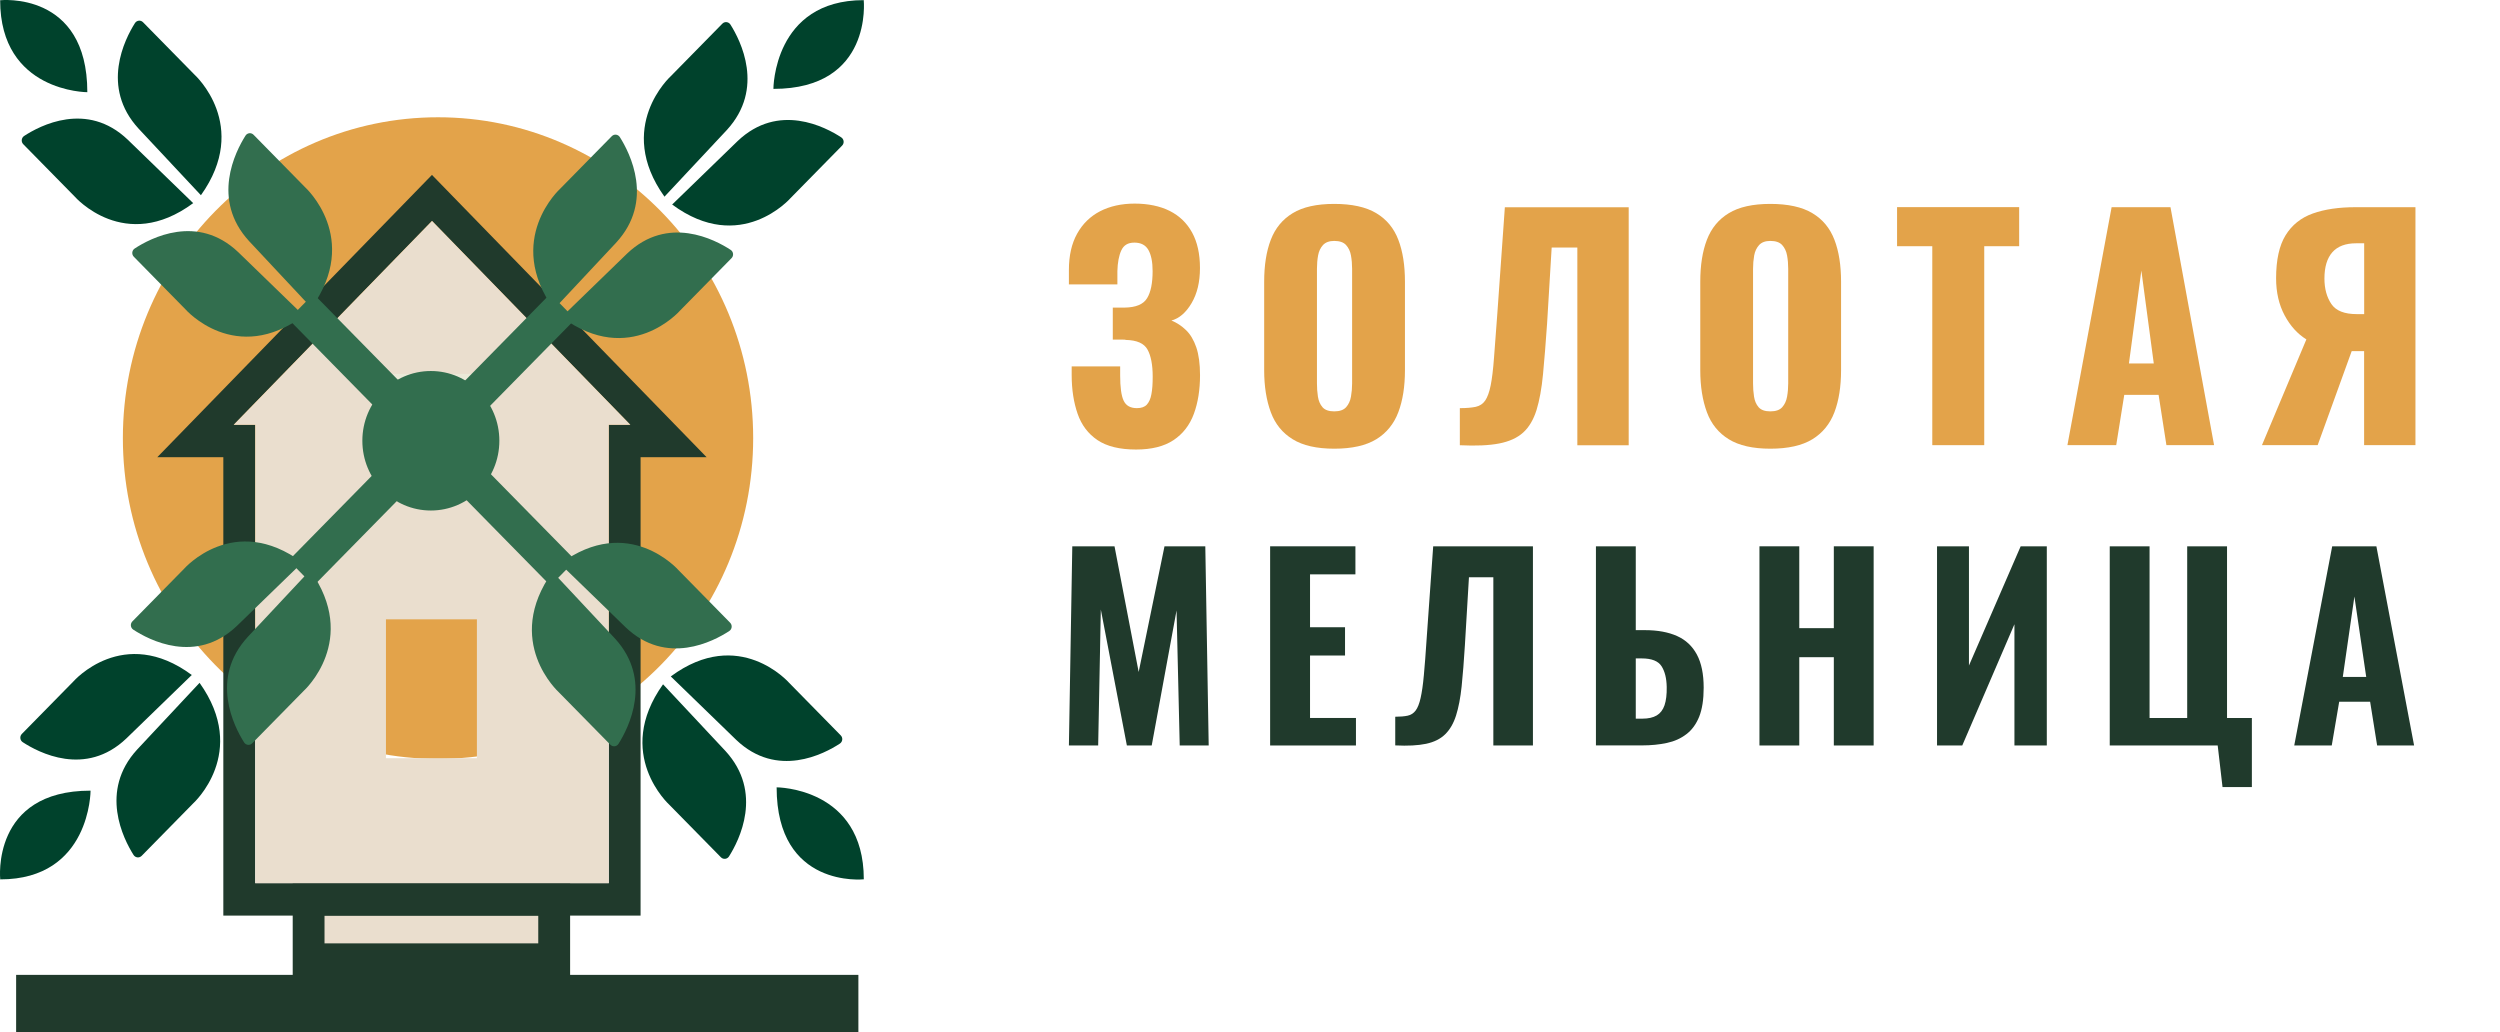 <svg width="155" height="64" viewBox="0 0 155 64" fill="none" xmlns="http://www.w3.org/2000/svg">
    <path d="M33.963 56.452H19.814V59.045H33.963V56.452Z" fill="#EADECE"/>
    <path d="M46.697 27.16C46.697 38.145 37.95 47.052 27.157 47.052C16.365 47.052 7.618 38.148 7.618 27.16C7.618 16.173 16.367 7.271 27.157 7.271C37.947 7.271 46.697 16.176 46.697 27.163" fill="#E3A34A"/>
    <path d="M39.719 56.766H13.846V28.347H9.752L26.781 10.844L43.811 28.347H39.716V56.766H39.719ZM15.822 54.755H37.744V26.339H39.079L26.784 13.701L14.489 26.339H15.824V54.758L15.822 54.755Z" fill="#203A2C"/>
    <path d="M35.347 60.5H18.148V54.758H35.347V60.5ZM20.12 58.489H33.372V56.766H20.12V58.489Z" fill="#203A2C"/>
    <path d="M53.22 60.442H1V64H53.22V60.442Z" fill="#203A2C"/>
    <path d="M26.784 13.701L14.489 26.339H15.824V54.758H37.746V26.339H39.082L26.787 13.701H26.784ZM29.568 47.009H23.929V38.398H29.568V47.009Z" fill="#EADECE"/>
    <path d="M29.602 23.182H23.963V28.923H29.602V23.182Z" fill="#EBE9D8"/>
    <path d="M41.196 12.195L45.059 8.066C47.435 5.485 45.91 2.509 45.288 1.524C45.175 1.346 44.931 1.317 44.784 1.469L41.584 4.728C41.584 4.728 38.109 7.873 41.199 12.197" fill="#00422C"/>
    <path d="M41.674 12.681L45.729 8.749C48.265 6.329 51.188 7.882 52.156 8.516C52.331 8.631 52.359 8.879 52.209 9.029L49.009 12.287C49.009 12.287 45.919 15.825 41.671 12.679" fill="#00422C"/>
    <path d="M34.339 19.172L38.202 15.044C40.579 12.463 39.054 9.487 38.431 8.501C38.318 8.323 38.075 8.294 37.928 8.447L34.727 11.705C34.727 11.705 31.252 14.851 34.342 19.175" fill="#326E4E"/>
    <path d="M34.82 19.659L38.875 15.726C41.411 13.307 44.334 14.859 45.302 15.493C45.477 15.608 45.503 15.856 45.355 16.006L42.155 19.264C42.155 19.264 39.065 22.802 34.817 19.656" fill="#326E4E"/>
    <path d="M47.951 5.511C47.951 5.511 47.951 0.009 53.551 0.009C53.551 0.009 54.131 5.511 47.951 5.511Z" fill="#00422C"/>
    <path d="M34.121 18.214L27.704 24.747L29.249 26.32L35.666 19.787L34.121 18.214Z" fill="#326E4E"/>
    <path d="M12.372 42.336L8.509 46.465C6.132 49.046 7.657 52.022 8.28 53.007C8.393 53.185 8.637 53.211 8.784 53.062L11.984 49.803C11.984 49.803 15.459 46.658 12.372 42.334" fill="#00422C"/>
    <path d="M11.891 41.849L7.836 45.782C5.3 48.202 2.377 46.649 1.409 46.015C1.234 45.9 1.209 45.652 1.356 45.502L4.556 42.244C4.556 42.244 7.646 38.707 11.894 41.852" fill="#00422C"/>
    <path d="M19.226 35.359L15.363 39.487C12.986 42.068 14.511 45.044 15.134 46.029C15.247 46.208 15.49 46.234 15.637 46.084L18.838 42.826C18.838 42.826 22.313 39.68 19.226 35.356" fill="#326E4E"/>
    <path d="M18.745 34.872L14.69 38.804C12.154 41.224 9.231 39.672 8.263 39.038C8.088 38.923 8.062 38.675 8.209 38.525L11.41 35.267C11.41 35.267 14.5 31.729 18.747 34.875" fill="#326E4E"/>
    <path d="M5.615 49.02C5.615 49.02 5.615 54.522 0.014 54.522C0.014 54.522 -0.566 49.02 5.615 49.02Z" fill="#00422C"/>
    <path d="M24.317 28.212L17.9 34.745L19.445 36.318L25.862 29.785L24.317 28.212Z" fill="#326E4E"/>
    <path d="M41.589 41.939L45.644 45.871C48.18 48.291 51.103 46.738 52.071 46.104C52.246 45.989 52.274 45.741 52.124 45.592L48.924 42.333C48.924 42.333 45.834 38.796 41.586 41.941" fill="#00422C"/>
    <path d="M41.108 42.426L44.971 46.554C47.348 49.135 45.823 52.111 45.2 53.096C45.087 53.275 44.843 53.301 44.696 53.151L41.496 49.893C41.496 49.893 38.021 46.747 41.111 42.423" fill="#00422C"/>
    <path d="M34.733 34.959L38.788 38.891C41.323 41.311 44.246 39.758 45.214 39.124C45.39 39.009 45.418 38.761 45.268 38.608L42.068 35.35C42.068 35.35 38.977 31.813 34.73 34.956" fill="#326E4E"/>
    <path d="M34.255 35.448L38.117 39.576C40.494 42.158 38.969 45.133 38.346 46.119C38.233 46.297 37.99 46.323 37.843 46.173L34.642 42.915C34.642 42.915 31.167 39.769 34.257 35.445" fill="#326E4E"/>
    <path d="M48.151 48.815C48.151 48.815 53.556 48.815 53.556 54.517C53.556 54.517 48.151 55.107 48.151 48.815Z" fill="#00422C"/>
    <path d="M29.259 28.204L27.714 29.777L34.131 36.31L35.676 34.737L29.259 28.204Z" fill="#326E4E"/>
    <path d="M11.979 12.595L7.923 8.663C5.388 6.243 2.465 7.796 1.497 8.429C1.322 8.545 1.296 8.792 1.443 8.942L4.644 12.2C4.644 12.2 7.734 15.738 11.981 12.592" fill="#00422C"/>
    <path d="M12.457 12.105L8.594 7.977C6.217 5.396 7.742 2.42 8.365 1.435C8.478 1.256 8.722 1.227 8.869 1.38L12.069 4.638C12.069 4.638 15.544 7.784 12.454 12.108" fill="#00422C"/>
    <path d="M18.832 19.572L14.777 15.64C12.242 13.22 9.319 14.773 8.351 15.407C8.175 15.522 8.15 15.77 8.297 15.919L11.498 19.178C11.498 19.178 14.588 22.715 18.835 19.57" fill="#326E4E"/>
    <path d="M19.311 19.083L15.448 14.954C13.071 12.373 14.596 9.397 15.219 8.412C15.332 8.233 15.575 8.205 15.722 8.357L18.923 11.616C18.923 11.616 22.398 14.761 19.311 19.085" fill="#326E4E"/>
    <path d="M5.414 5.716C5.414 5.716 0.009 5.716 0.009 0.015C0.009 0.015 5.414 -0.576 5.414 5.716Z" fill="#00422C"/>
    <path d="M19.438 18.223L17.893 19.796L24.31 26.328L25.855 24.756L19.438 18.223Z" fill="#326E4E"/>
    <path d="M30.96 27.328C30.96 29.716 29.059 31.652 26.713 31.652C24.367 31.652 22.466 29.716 22.466 27.328C22.466 24.939 24.367 23.003 26.713 23.003C29.059 23.003 30.96 24.939 30.96 27.328Z" fill="#326E4E"/>
    <path d="M70.435 27.871C69.422 27.871 68.624 27.676 68.045 27.287C67.467 26.897 67.056 26.355 66.813 25.657C66.57 24.958 66.444 24.155 66.444 23.243V22.715H69.45V23.281C69.45 24.008 69.52 24.53 69.665 24.839C69.81 25.148 70.08 25.305 70.486 25.305C70.762 25.305 70.967 25.234 71.103 25.087C71.238 24.939 71.336 24.725 71.387 24.44C71.443 24.155 71.467 23.794 71.467 23.357C71.467 22.616 71.359 22.055 71.144 21.67C70.93 21.285 70.482 21.09 69.8 21.076C69.786 21.062 69.74 21.057 69.646 21.057H68.993V19.071H69.726C70.43 19.061 70.892 18.867 71.121 18.486C71.35 18.111 71.462 17.55 71.462 16.809C71.462 16.239 71.373 15.802 71.201 15.498C71.028 15.194 70.739 15.042 70.332 15.042C69.926 15.042 69.67 15.203 69.52 15.526C69.371 15.849 69.292 16.277 69.278 16.809V17.631H66.272V16.738C66.272 15.849 66.44 15.103 66.781 14.49C67.121 13.877 67.597 13.412 68.204 13.098C68.811 12.785 69.53 12.623 70.351 12.623C71.172 12.623 71.924 12.775 72.526 13.079C73.128 13.383 73.59 13.83 73.912 14.419C74.234 15.008 74.398 15.74 74.398 16.614C74.398 17.489 74.225 18.201 73.88 18.791C73.534 19.38 73.114 19.741 72.629 19.874C72.965 20.007 73.263 20.207 73.534 20.468C73.805 20.729 74.015 21.086 74.169 21.532C74.323 21.984 74.402 22.559 74.402 23.262C74.402 24.16 74.276 24.958 74.02 25.657C73.763 26.355 73.343 26.897 72.76 27.287C72.176 27.676 71.401 27.871 70.435 27.871Z" fill="#E3A34A"/>
    <path d="M82.724 27.819C81.637 27.819 80.778 27.624 80.148 27.234C79.513 26.845 79.06 26.289 78.79 25.557C78.519 24.825 78.379 23.96 78.379 22.953V17.47C78.379 16.448 78.514 15.583 78.79 14.866C79.065 14.148 79.518 13.597 80.148 13.217C80.778 12.832 81.637 12.642 82.724 12.642C83.812 12.642 84.689 12.832 85.329 13.217C85.968 13.597 86.421 14.148 86.696 14.866C86.972 15.583 87.107 16.448 87.107 17.47V22.953C87.107 23.96 86.972 24.83 86.696 25.557C86.421 26.284 85.963 26.845 85.329 27.234C84.689 27.624 83.821 27.819 82.724 27.819ZM82.724 25.505C83.06 25.505 83.303 25.419 83.457 25.248C83.611 25.077 83.714 24.858 83.76 24.592C83.807 24.326 83.831 24.051 83.831 23.77V16.667C83.831 16.377 83.807 16.101 83.76 15.84C83.714 15.579 83.611 15.365 83.457 15.194C83.303 15.023 83.056 14.937 82.724 14.937C82.416 14.937 82.183 15.023 82.024 15.194C81.87 15.365 81.767 15.579 81.721 15.84C81.674 16.101 81.651 16.377 81.651 16.667V23.77C81.651 24.051 81.669 24.322 81.711 24.592C81.754 24.858 81.847 25.077 81.996 25.248C82.145 25.419 82.388 25.505 82.72 25.505H82.724Z" fill="#E3A34A"/>
    <path d="M90.51 27.6V25.305C90.916 25.305 91.242 25.276 91.494 25.224C91.746 25.167 91.942 25.039 92.082 24.834C92.222 24.63 92.339 24.312 92.423 23.889C92.507 23.466 92.577 22.891 92.629 22.178C92.684 21.461 92.75 20.553 92.834 19.446L93.301 12.851H100.979V27.605H97.795V15.345H96.204L95.919 20.064C95.835 21.28 95.751 22.326 95.667 23.204C95.583 24.084 95.448 24.825 95.266 25.419C95.079 26.013 94.808 26.478 94.444 26.811C94.08 27.144 93.581 27.372 92.951 27.495C92.316 27.619 91.508 27.652 90.519 27.605L90.51 27.6Z" fill="#E3A34A"/>
    <path d="M109.763 27.819C108.675 27.819 107.817 27.624 107.186 27.234C106.552 26.845 106.099 26.289 105.828 25.557C105.558 24.825 105.417 23.96 105.417 22.953V17.47C105.417 16.448 105.553 15.583 105.828 14.866C106.104 14.148 106.556 13.597 107.186 13.217C107.817 12.832 108.675 12.642 109.763 12.642C110.85 12.642 111.728 12.832 112.367 13.217C113.007 13.597 113.459 14.148 113.735 14.866C114.01 15.583 114.146 16.448 114.146 17.47V22.953C114.146 23.96 114.01 24.83 113.735 25.557C113.459 26.284 113.002 26.845 112.367 27.234C111.728 27.624 110.86 27.819 109.763 27.819ZM109.763 25.505C110.099 25.505 110.342 25.419 110.496 25.248C110.65 25.077 110.752 24.858 110.799 24.592C110.846 24.326 110.869 24.051 110.869 23.77V16.667C110.869 16.377 110.846 16.101 110.799 15.84C110.752 15.579 110.65 15.365 110.496 15.194C110.342 15.023 110.094 14.937 109.763 14.937C109.45 14.937 109.221 15.023 109.063 15.194C108.909 15.365 108.806 15.579 108.759 15.84C108.713 16.101 108.689 16.377 108.689 16.667V23.77C108.689 24.051 108.708 24.322 108.75 24.592C108.792 24.858 108.885 25.077 109.035 25.248C109.184 25.419 109.427 25.505 109.758 25.505H109.763Z" fill="#E3A34A"/>
    <path d="M119.802 27.6V15.265H117.618V12.842H125.188V15.265H123.023V27.6H119.802Z" fill="#E3A34A"/>
    <path d="M128.18 27.6L130.92 12.846H134.57L137.273 27.6H134.318L133.833 24.483H131.704L131.205 27.6H128.18ZM131.994 22.535H133.534L132.764 16.776L131.994 22.535Z" fill="#E3A34A"/>
    <path d="M140.241 27.6L142.995 21.043C142.444 20.701 141.996 20.206 141.646 19.551C141.296 18.895 141.118 18.13 141.118 17.256C141.118 16.115 141.314 15.222 141.707 14.585C142.099 13.949 142.663 13.497 143.396 13.236C144.129 12.975 145.011 12.846 146.038 12.846H149.758V27.6H146.575V21.77H145.805L143.695 27.6H140.241ZM146.113 19.475H146.579V15.084H146.08C145.422 15.084 144.932 15.27 144.605 15.64C144.278 16.011 144.115 16.552 144.115 17.27C144.115 17.902 144.26 18.425 144.544 18.848C144.829 19.27 145.356 19.475 146.117 19.475H146.113Z" fill="#E3A34A"/>
    <path d="M66.272 46.22L66.482 33.871H69.1L70.598 41.663L72.199 33.871H74.729L74.939 46.22H73.142L72.946 37.848L71.406 46.22H69.866L68.251 37.791L68.087 46.22H66.276H66.272Z" fill="#203A2C"/>
    <path d="M78.748 46.22V33.871H84.036V35.61H81.222V38.889H83.392V40.642H81.222V44.514H84.069V46.22H78.752H78.748Z" fill="#203A2C"/>
    <path d="M86.505 46.22V44.438C86.813 44.438 87.07 44.415 87.275 44.372C87.481 44.329 87.644 44.22 87.77 44.053C87.896 43.887 87.999 43.626 88.078 43.274C88.157 42.923 88.227 42.452 88.279 41.863C88.335 41.274 88.391 40.528 88.451 39.62L88.858 33.871H95.042V46.22H92.587V35.791H91.075L90.823 40.015C90.762 40.989 90.697 41.834 90.622 42.552C90.547 43.27 90.43 43.873 90.276 44.358C90.122 44.847 89.898 45.232 89.604 45.522C89.31 45.812 88.913 46.011 88.414 46.116C87.915 46.22 87.28 46.254 86.51 46.215L86.505 46.22Z" fill="#203A2C"/>
    <path d="M98.948 46.22V33.871H101.418V39.069H101.987C102.776 39.069 103.439 39.193 103.98 39.435C104.521 39.677 104.927 40.062 105.208 40.585C105.488 41.108 105.628 41.792 105.628 42.638C105.628 43.369 105.534 43.968 105.352 44.429C105.166 44.89 104.904 45.256 104.559 45.517C104.213 45.783 103.812 45.964 103.345 46.063C102.878 46.163 102.37 46.215 101.81 46.215H98.948V46.22ZM101.418 44.557H101.824C102.192 44.557 102.491 44.491 102.715 44.358C102.939 44.225 103.102 44.016 103.201 43.726C103.299 43.436 103.345 43.056 103.336 42.59C103.327 42.053 103.219 41.621 103.014 41.302C102.808 40.984 102.402 40.822 101.791 40.822H101.418V44.557Z" fill="#203A2C"/>
    <path d="M109.086 46.22V33.871H111.555V38.946H113.697V33.871H116.166V46.22H113.697V40.746H111.555V46.22H109.086Z" fill="#203A2C"/>
    <path d="M120.096 46.22V33.871H122.075V41.264L125.282 33.871H126.902V46.22H124.895V38.703L121.66 46.22H120.101H120.096Z" fill="#203A2C"/>
    <path d="M137.796 48.796L137.497 46.22H130.804V33.871H133.273V44.514H135.606V33.871H138.076V44.514H139.616V48.8H137.786L137.796 48.796Z" fill="#203A2C"/>
    <path d="M142.243 46.22L144.596 33.871H147.336L149.674 46.22H147.382L146.948 43.507H145.03L144.568 46.22H142.248H142.243ZM145.254 41.968H146.705L145.973 36.983L145.254 41.968Z" fill="#203A2C"/>
    </svg>
    